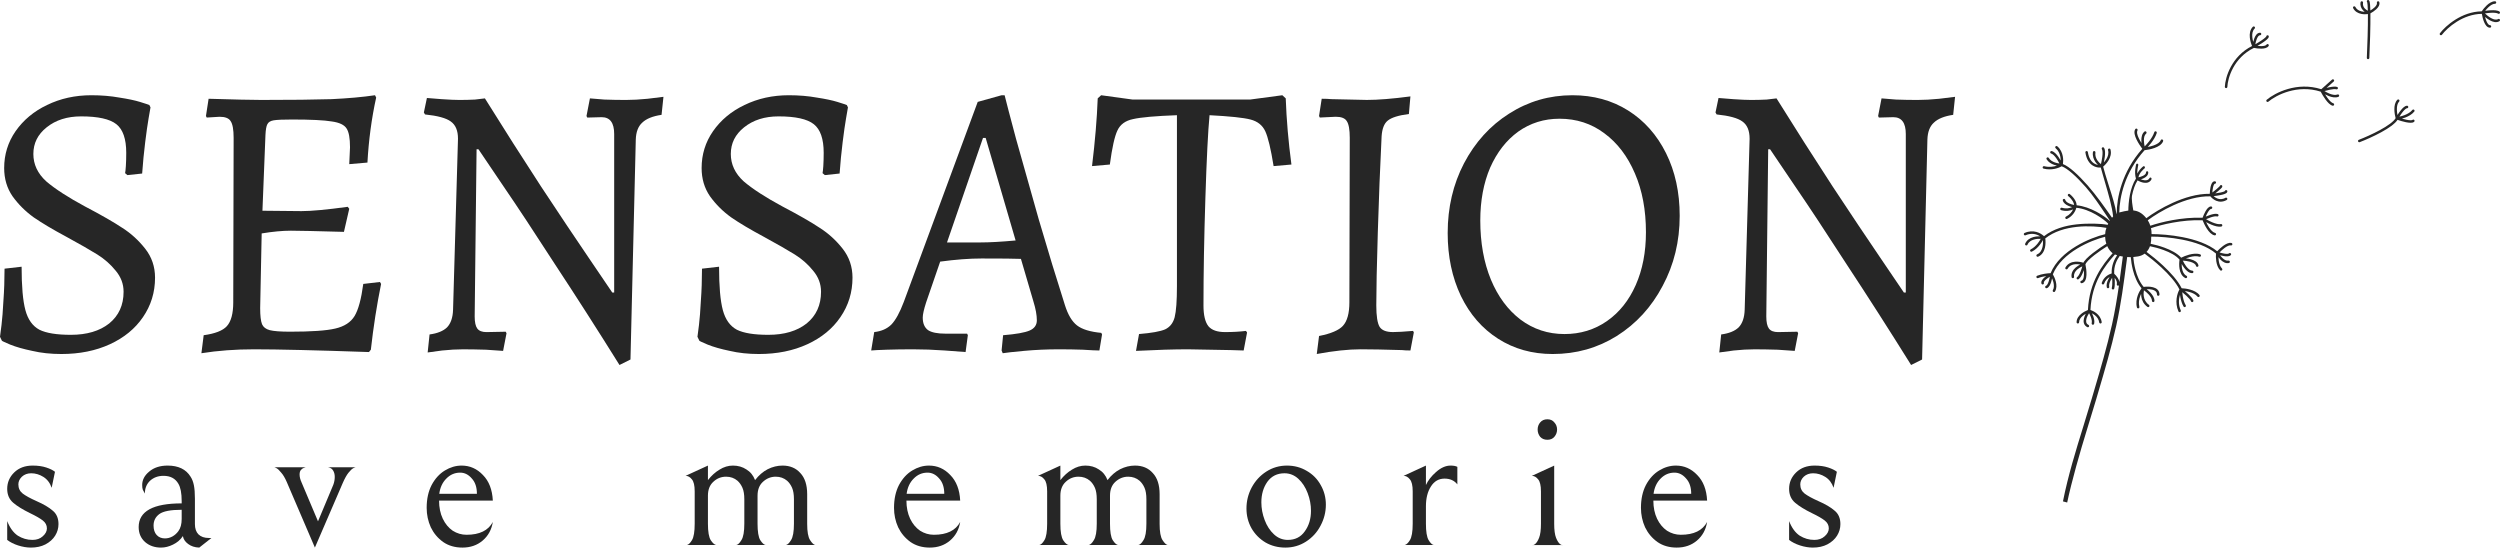 <svg width="210" height="46" viewBox="0 0 210 46" fill="none" xmlns="http://www.w3.org/2000/svg">
<path d="M160.533 30.659C158.686 27.699 156.881 24.882 155.119 22.207C153.379 19.511 151.946 17.34 150.82 15.696C149.695 14.03 148.984 12.978 148.687 12.539H148.528L148.369 26.581C148.369 27.064 148.443 27.403 148.591 27.601C148.74 27.798 148.995 27.896 149.356 27.896L150.98 27.864L151.043 27.995L150.757 29.475C150.523 29.453 150.046 29.42 149.324 29.376C148.602 29.354 147.955 29.343 147.381 29.343C146.851 29.343 146.267 29.376 145.63 29.442C145.014 29.53 144.611 29.585 144.42 29.607L144.579 28.094C145.237 28.006 145.726 27.809 146.044 27.502C146.362 27.173 146.532 26.68 146.553 26.022L146.967 11.652C146.967 10.972 146.766 10.49 146.362 10.205C145.98 9.92 145.259 9.722 144.197 9.613L144.102 9.448L144.356 8.231C144.547 8.253 144.961 8.286 145.598 8.33C146.235 8.374 146.734 8.396 147.095 8.396C147.541 8.396 147.976 8.385 148.4 8.363C148.825 8.319 149.101 8.286 149.228 8.264C150.799 10.786 152.37 13.252 153.941 15.663C155.533 18.075 156.86 20.059 157.922 21.616C158.983 23.172 159.652 24.159 159.928 24.575H160.087V11.257C160.087 10.314 159.737 9.843 159.036 9.843L157.826 9.876L157.762 9.744L158.049 8.264C158.261 8.286 158.665 8.319 159.259 8.363C159.853 8.385 160.458 8.396 161.074 8.396C161.626 8.396 162.231 8.363 162.889 8.297C163.568 8.21 164.014 8.155 164.226 8.133L164.067 9.646C163.324 9.755 162.783 9.974 162.443 10.303C162.104 10.61 161.923 11.082 161.902 11.717L161.456 30.198L160.533 30.659Z" fill="#262626"/>
<path d="M130.426 29.737C128.707 29.737 127.178 29.309 125.841 28.454C124.503 27.599 123.463 26.404 122.72 24.87C121.977 23.313 121.605 21.549 121.605 19.575C121.605 17.427 122.062 15.476 122.975 13.722C123.909 11.946 125.172 10.554 126.764 9.546C128.377 8.515 130.15 8 132.082 8C133.844 8 135.404 8.428 136.763 9.283C138.121 10.137 139.183 11.332 139.947 12.867C140.711 14.402 141.094 16.155 141.094 18.128C141.094 20.277 140.616 22.239 139.661 24.015C138.727 25.791 137.442 27.194 135.808 28.224C134.194 29.233 132.4 29.737 130.426 29.737ZM131.413 28.06C132.751 28.06 133.939 27.698 134.98 26.974C136.02 26.251 136.827 25.243 137.4 23.949C137.973 22.656 138.259 21.176 138.259 19.51C138.259 17.646 137.952 16.002 137.336 14.577C136.72 13.13 135.861 12.001 134.757 11.19C133.674 10.379 132.422 9.973 130.999 9.973C129.704 9.973 128.547 10.335 127.528 11.058C126.531 11.782 125.745 12.79 125.172 14.084C124.62 15.377 124.344 16.857 124.344 18.523C124.344 20.387 124.641 22.042 125.236 23.489C125.83 24.914 126.658 26.032 127.719 26.843C128.802 27.654 130.033 28.06 131.413 28.06Z" fill="#262626"/>
<path d="M110.8 28.223C111.798 28.026 112.467 27.741 112.807 27.368C113.167 26.974 113.348 26.316 113.348 25.395L113.38 11.583C113.38 10.882 113.295 10.411 113.125 10.169C112.976 9.928 112.669 9.808 112.202 9.808L110.864 9.873L110.8 9.742L111.023 8.295C111.363 8.295 111.628 8.306 111.819 8.328L114.813 8.394C115.768 8.394 116.989 8.295 118.475 8.098L118.347 9.577C117.477 9.687 116.882 9.873 116.564 10.136C116.267 10.378 116.097 10.816 116.055 11.452C115.927 14.017 115.821 16.703 115.736 19.509C115.651 22.293 115.609 24.343 115.609 25.658C115.609 26.557 115.704 27.16 115.895 27.467C116.086 27.752 116.458 27.894 117.01 27.894C117.371 27.894 117.933 27.861 118.698 27.796L118.761 27.927L118.475 29.44C118.177 29.44 117.944 29.429 117.774 29.407C116.288 29.363 115.131 29.341 114.303 29.341C113.263 29.341 112.032 29.473 110.609 29.736L110.8 28.223Z" fill="#262626"/>
<path d="M95.679 28.06C96.74 27.972 97.473 27.84 97.876 27.665C98.28 27.468 98.545 27.128 98.672 26.646C98.8 26.141 98.863 25.265 98.863 24.015V9.677C97.059 9.743 95.828 9.853 95.169 10.006C94.533 10.137 94.097 10.455 93.864 10.96C93.63 11.442 93.418 12.396 93.227 13.821L91.731 13.952C91.985 11.869 92.144 9.973 92.208 8.263L92.495 8L95.138 8.362H105.009L107.716 8L108.002 8.263C108.066 10.061 108.225 11.913 108.48 13.821L106.983 13.952C106.75 12.505 106.516 11.53 106.283 11.025C106.049 10.521 105.635 10.192 105.041 10.039C104.447 9.885 103.3 9.765 101.602 9.677C101.474 10.992 101.358 13.316 101.252 16.649C101.145 19.981 101.092 22.985 101.092 25.659C101.092 26.47 101.23 27.051 101.506 27.402C101.782 27.731 102.249 27.895 102.907 27.895C103.544 27.895 104.128 27.862 104.659 27.797L104.754 27.928L104.468 29.441L103.417 29.408L99.787 29.342C98.619 29.342 97.165 29.386 95.424 29.474L95.679 28.06Z" fill="#262626"/>
<path d="M84.134 29.441L84.261 28.158C85.344 28.071 86.087 27.939 86.49 27.764C86.894 27.588 87.095 27.303 87.095 26.909C87.095 26.47 87 25.944 86.809 25.33L85.758 21.746C85.248 21.724 84.144 21.713 82.446 21.713C81.427 21.713 80.27 21.801 78.975 21.976L77.797 25.396C77.606 25.988 77.51 26.416 77.51 26.678C77.51 27.161 77.659 27.512 77.956 27.731C78.253 27.928 78.742 28.027 79.421 28.027H81.236L81.3 28.158L81.109 29.572C80.854 29.55 80.27 29.507 79.357 29.441C78.444 29.375 77.553 29.342 76.682 29.342C75.897 29.342 75.165 29.353 74.485 29.375C73.827 29.397 73.392 29.419 73.18 29.441L73.434 27.895C74.029 27.829 74.507 27.621 74.867 27.27C75.228 26.898 75.579 26.262 75.918 25.363L82.128 8.559L84.134 8H84.388C84.516 8.526 84.834 9.743 85.344 11.65C85.874 13.557 86.511 15.816 87.254 18.424C88.019 21.033 88.751 23.434 89.452 25.626C89.706 26.437 90.046 27.007 90.471 27.336C90.895 27.665 91.575 27.873 92.508 27.961L92.572 28.093L92.349 29.441C92.095 29.441 91.627 29.419 90.948 29.375C90.29 29.353 89.632 29.342 88.974 29.342C87.955 29.342 86.968 29.386 86.013 29.474C85.078 29.561 84.484 29.627 84.229 29.671L84.134 29.441ZM82.35 20.365C83.115 20.365 84.102 20.31 85.312 20.2L82.796 11.584H82.573L79.548 20.365H82.35Z" fill="#262626"/>
<path d="M63.745 29.737C62.853 29.737 62.036 29.649 61.293 29.474C60.55 29.32 59.934 29.145 59.446 28.948C58.979 28.75 58.745 28.641 58.745 28.619L58.586 28.29C58.607 28.158 58.65 27.829 58.713 27.303C58.777 26.777 58.83 26.098 58.873 25.265C58.936 24.41 58.968 23.511 58.968 22.568L60.401 22.404C60.401 24.048 60.507 25.265 60.719 26.054C60.932 26.843 61.325 27.391 61.898 27.698C62.471 27.983 63.352 28.125 64.541 28.125C65.878 28.125 66.95 27.808 67.757 27.172C68.564 26.514 68.967 25.626 68.967 24.508C68.967 23.85 68.744 23.259 68.298 22.732C67.874 22.206 67.364 21.757 66.77 21.384C66.175 21.011 65.294 20.507 64.127 19.871C63.023 19.279 62.12 18.742 61.42 18.26C60.719 17.756 60.125 17.164 59.637 16.484C59.17 15.805 58.936 15.015 58.936 14.117C58.936 12.977 59.255 11.946 59.892 11.025C60.55 10.083 61.431 9.348 62.535 8.822C63.66 8.274 64.901 8 66.26 8C67.109 8 67.895 8.066 68.617 8.197C69.338 8.307 69.912 8.428 70.336 8.559C70.761 8.691 71.026 8.778 71.132 8.822L71.228 9.019C71.207 9.151 71.153 9.458 71.069 9.94C70.984 10.422 70.888 11.091 70.782 11.946C70.676 12.801 70.591 13.678 70.527 14.577L69.285 14.709L69.094 14.544C69.115 14.456 69.137 14.259 69.158 13.952C69.179 13.623 69.19 13.251 69.19 12.834C69.19 11.672 68.914 10.872 68.362 10.434C67.81 9.995 66.823 9.776 65.4 9.776C64.233 9.776 63.267 10.083 62.503 10.697C61.76 11.289 61.388 12.034 61.388 12.933C61.388 13.81 61.749 14.577 62.471 15.235C63.214 15.87 64.296 16.572 65.719 17.339C67.099 18.063 68.15 18.666 68.871 19.148C69.593 19.608 70.23 20.189 70.782 20.891C71.334 21.592 71.61 22.404 71.61 23.324C71.61 24.552 71.27 25.659 70.591 26.646C69.933 27.61 69.009 28.367 67.82 28.915C66.632 29.463 65.273 29.737 63.745 29.737Z" fill="#262626"/>
<path d="M52.037 30.659C50.19 27.699 48.385 24.882 46.623 22.207C44.883 19.511 43.45 17.34 42.324 15.696C41.199 14.03 40.488 12.978 40.191 12.539H40.032L39.873 26.581C39.873 27.064 39.947 27.403 40.095 27.601C40.244 27.798 40.499 27.896 40.86 27.896L42.484 27.864L42.547 27.995L42.261 29.475C42.027 29.453 41.55 29.42 40.828 29.376C40.106 29.354 39.459 29.343 38.885 29.343C38.355 29.343 37.771 29.376 37.134 29.442C36.518 29.53 36.115 29.585 35.924 29.607L36.083 28.094C36.741 28.006 37.23 27.809 37.548 27.502C37.866 27.173 38.036 26.68 38.057 26.022L38.471 11.652C38.471 10.972 38.27 10.49 37.866 10.205C37.484 9.92 36.762 9.722 35.701 9.613L35.605 9.448L35.86 8.231C36.051 8.253 36.465 8.286 37.102 8.33C37.739 8.374 38.238 8.396 38.599 8.396C39.044 8.396 39.48 8.385 39.904 8.363C40.329 8.319 40.605 8.286 40.732 8.264C42.303 10.786 43.874 13.252 45.445 15.663C47.037 18.075 48.364 20.059 49.425 21.616C50.487 23.172 51.156 24.159 51.432 24.575H51.591V11.257C51.591 10.314 51.24 9.843 50.54 9.843L49.33 9.876L49.266 9.744L49.553 8.264C49.765 8.286 50.168 8.319 50.763 8.363C51.357 8.385 51.962 8.396 52.578 8.396C53.13 8.396 53.735 8.363 54.393 8.297C55.072 8.21 55.518 8.155 55.73 8.133L55.571 9.646C54.828 9.755 54.287 9.974 53.947 10.303C53.608 10.61 53.427 11.082 53.406 11.717L52.96 30.198L52.037 30.659Z" fill="#262626"/>
<path d="M32.012 23.85C31.651 25.626 31.364 27.468 31.152 29.375L30.993 29.572C26.535 29.419 23.319 29.342 21.344 29.342C19.773 29.342 18.298 29.452 16.918 29.671L17.109 28.158C18.064 28.027 18.712 27.775 19.052 27.402C19.412 27.007 19.593 26.339 19.593 25.396L19.625 11.584C19.625 10.883 19.54 10.412 19.37 10.17C19.221 9.929 18.913 9.809 18.446 9.809L17.364 9.874L17.3 9.743L17.523 8.296C19.688 8.362 21.164 8.395 21.949 8.395C24.475 8.395 26.439 8.373 27.84 8.329C29.241 8.263 30.462 8.153 31.502 8L31.598 8.197C31.216 9.929 30.971 11.749 30.865 13.656L29.337 13.788L29.401 12.374C29.401 11.606 29.305 11.08 29.114 10.795C28.923 10.488 28.509 10.291 27.872 10.203C27.235 10.094 26.121 10.039 24.529 10.039C23.785 10.039 23.276 10.061 23 10.105C22.724 10.149 22.544 10.258 22.459 10.434C22.374 10.587 22.321 10.883 22.299 11.321L22.045 17.701L25.325 17.734C26.152 17.734 27.448 17.613 29.209 17.372L29.337 17.537L28.891 19.477C26.535 19.411 25.049 19.378 24.433 19.378C23.732 19.378 22.915 19.455 21.981 19.608L21.854 25.889C21.854 26.525 21.907 26.974 22.013 27.238C22.119 27.479 22.331 27.643 22.65 27.731C22.989 27.819 23.563 27.862 24.369 27.862C26.152 27.862 27.416 27.775 28.159 27.599C28.923 27.424 29.464 27.073 29.783 26.547C30.101 26.021 30.345 25.122 30.515 23.85L31.916 23.686L32.012 23.85Z" fill="#262626"/>
<path d="M5.159 29.737C4.267 29.737 3.45 29.649 2.707 29.474C1.964 29.32 1.348 29.145 0.86 28.948C0.393 28.75 0.159 28.641 0.159 28.619L0 28.29C0.021 28.158 0.064 27.829 0.127 27.303C0.191 26.777 0.244 26.098 0.287 25.265C0.35 24.41 0.382 23.511 0.382 22.568L1.815 22.404C1.815 24.048 1.921 25.265 2.134 26.054C2.346 26.843 2.739 27.391 3.312 27.698C3.885 27.983 4.766 28.125 5.955 28.125C7.292 28.125 8.364 27.808 9.171 27.172C9.978 26.514 10.381 25.626 10.381 24.508C10.381 23.85 10.158 23.259 9.712 22.732C9.288 22.206 8.778 21.757 8.184 21.384C7.589 21.011 6.708 20.507 5.541 19.871C4.437 19.279 3.535 18.742 2.834 18.26C2.134 17.756 1.539 17.164 1.051 16.484C0.584 15.805 0.35 15.015 0.35 14.117C0.35 12.977 0.669 11.946 1.306 11.025C1.964 10.083 2.845 9.348 3.949 8.822C5.074 8.274 6.316 8 7.674 8C8.523 8 9.309 8.066 10.031 8.197C10.752 8.307 11.326 8.428 11.75 8.559C12.175 8.691 12.44 8.778 12.546 8.822L12.642 9.019C12.62 9.151 12.568 9.458 12.482 9.94C12.398 10.422 12.302 11.091 12.196 11.946C12.09 12.801 12.005 13.678 11.941 14.577L10.699 14.709L10.508 14.544C10.53 14.456 10.551 14.259 10.572 13.952C10.593 13.623 10.604 13.251 10.604 12.834C10.604 11.672 10.328 10.872 9.776 10.434C9.224 9.995 8.237 9.776 6.814 9.776C5.647 9.776 4.681 10.083 3.917 10.697C3.174 11.289 2.802 12.034 2.802 12.933C2.802 13.81 3.163 14.577 3.885 15.235C4.628 15.87 5.711 16.572 7.133 17.339C8.513 18.063 9.564 18.666 10.285 19.148C11.007 19.608 11.644 20.189 12.196 20.891C12.748 21.592 13.024 22.404 13.024 23.324C13.024 24.552 12.684 25.659 12.005 26.646C11.347 27.61 10.423 28.367 9.235 28.915C8.046 29.463 6.687 29.737 5.159 29.737Z" fill="#262626"/>
<path d="M152.283 45.997C151.935 45.997 151.576 45.937 151.206 45.818C150.835 45.698 150.528 45.543 150.285 45.352V43.773C150.505 44.335 150.8 44.742 151.171 44.993C151.553 45.232 151.964 45.352 152.404 45.352C152.763 45.352 153.053 45.25 153.273 45.047C153.504 44.843 153.62 44.622 153.62 44.383C153.62 44.12 153.504 43.899 153.273 43.719C153.041 43.54 152.688 43.337 152.213 43.109C151.599 42.81 151.125 42.517 150.789 42.23C150.453 41.943 150.285 41.555 150.285 41.065C150.285 40.526 150.482 40.066 150.876 39.683C151.269 39.301 151.785 39.109 152.422 39.109C152.862 39.109 153.244 39.163 153.568 39.271C153.892 39.378 154.135 39.498 154.297 39.63L154.02 40.975C153.881 40.568 153.649 40.263 153.325 40.06C153.001 39.857 152.659 39.755 152.3 39.755C151.987 39.755 151.727 39.851 151.518 40.042C151.322 40.233 151.223 40.449 151.223 40.688C151.223 41.011 151.345 41.268 151.588 41.459C151.843 41.651 152.225 41.86 152.734 42.087C153.336 42.35 153.794 42.619 154.106 42.894C154.431 43.157 154.593 43.534 154.593 44.024C154.593 44.371 154.5 44.694 154.315 44.993C154.13 45.292 153.857 45.537 153.498 45.728C153.151 45.907 152.746 45.997 152.283 45.997Z" fill="#262626"/>
<path d="M140.845 45.997C140.219 45.997 139.681 45.842 139.229 45.531C138.778 45.208 138.43 44.795 138.187 44.293C137.956 43.779 137.84 43.235 137.84 42.661C137.84 41.919 137.979 41.28 138.257 40.742C138.546 40.203 138.917 39.797 139.368 39.522C139.82 39.247 140.289 39.109 140.775 39.109C141.47 39.109 142.066 39.373 142.564 39.899C143.074 40.413 143.352 41.13 143.398 42.051H138.882C138.882 42.625 138.986 43.133 139.195 43.576C139.403 44.006 139.681 44.341 140.028 44.58C140.387 44.807 140.775 44.921 141.192 44.921C142.281 44.921 143.016 44.562 143.398 43.845C143.294 44.49 143.01 45.011 142.547 45.405C142.084 45.8 141.516 45.997 140.845 45.997ZM140.654 39.701C140.202 39.701 139.814 39.869 139.49 40.203C139.166 40.526 138.969 40.951 138.899 41.477H142.061C142.061 40.927 141.916 40.496 141.626 40.186C141.348 39.863 141.024 39.701 140.654 39.701Z" fill="#262626"/>
<path d="M129.44 41.282C129.44 40.779 129.359 40.438 129.197 40.259C129.046 40.068 128.873 39.972 128.676 39.972L130.552 39.111V43.99C130.552 44.516 130.604 44.911 130.708 45.174C130.812 45.437 130.928 45.616 131.055 45.712C131.183 45.796 131.246 45.82 131.246 45.784H128.745C128.745 45.82 128.809 45.796 128.936 45.712C129.064 45.616 129.179 45.437 129.284 45.174C129.388 44.911 129.44 44.516 129.44 43.99V41.282ZM129.978 36.941C129.724 36.941 129.521 36.857 129.371 36.69C129.232 36.51 129.162 36.307 129.162 36.08C129.162 35.852 129.232 35.655 129.371 35.488C129.521 35.308 129.724 35.219 129.978 35.219C130.233 35.219 130.43 35.308 130.569 35.488C130.72 35.655 130.795 35.852 130.795 36.08C130.795 36.307 130.72 36.51 130.569 36.69C130.43 36.857 130.233 36.941 129.978 36.941Z" fill="#262626"/>
<path d="M119.778 40.742C119.952 40.359 120.236 39.994 120.629 39.648C121.035 39.289 121.44 39.109 121.845 39.109C122.1 39.109 122.291 39.145 122.418 39.217V40.688C122.164 40.365 121.805 40.203 121.341 40.203C120.855 40.203 120.473 40.425 120.195 40.867C119.917 41.298 119.778 41.854 119.778 42.535V43.988C119.778 44.658 119.853 45.118 120.004 45.369C120.155 45.621 120.299 45.758 120.438 45.782H117.989C118.128 45.758 118.273 45.627 118.423 45.387C118.586 45.136 118.667 44.67 118.667 43.988V41.28C118.667 40.778 118.586 40.437 118.423 40.257C118.273 40.066 118.099 39.97 117.902 39.97L119.778 39.109V40.742Z" fill="#262626"/>
<path d="M104.703 42.715C104.703 42.093 104.848 41.507 105.137 40.957C105.438 40.395 105.849 39.946 106.371 39.612C106.892 39.277 107.471 39.109 108.107 39.109C108.721 39.109 109.277 39.259 109.775 39.558C110.273 39.845 110.661 40.239 110.939 40.742C111.228 41.244 111.373 41.794 111.373 42.392C111.373 43.014 111.222 43.606 110.921 44.168C110.632 44.718 110.226 45.16 109.705 45.495C109.184 45.83 108.605 45.997 107.968 45.997C107.355 45.997 106.799 45.854 106.301 45.567C105.803 45.268 105.409 44.867 105.12 44.365C104.842 43.863 104.703 43.313 104.703 42.715ZM110.122 42.912C110.122 42.41 110.03 41.913 109.844 41.423C109.659 40.933 109.399 40.532 109.063 40.221C108.727 39.911 108.339 39.755 107.899 39.755C107.285 39.755 106.805 39.994 106.457 40.473C106.122 40.951 105.954 41.525 105.954 42.195C105.954 42.697 106.046 43.193 106.232 43.683C106.417 44.174 106.677 44.574 107.013 44.885C107.349 45.196 107.737 45.352 108.177 45.352C108.791 45.352 109.265 45.112 109.601 44.634C109.949 44.156 110.122 43.582 110.122 42.912Z" fill="#262626"/>
<path d="M89.071 40.329C89.361 39.958 89.685 39.665 90.044 39.45C90.403 39.223 90.779 39.109 91.173 39.109C91.601 39.109 91.978 39.217 92.302 39.432C92.638 39.636 92.881 39.934 93.031 40.329C93.344 39.922 93.697 39.618 94.091 39.414C94.496 39.211 94.913 39.109 95.341 39.109C95.967 39.109 96.465 39.319 96.835 39.737C97.217 40.144 97.408 40.736 97.408 41.513V44.006C97.408 44.664 97.489 45.118 97.651 45.369C97.814 45.621 97.958 45.758 98.086 45.782H95.619C95.758 45.758 95.903 45.621 96.053 45.369C96.216 45.118 96.297 44.658 96.297 43.988V41.943C96.297 41.537 96.245 41.214 96.14 40.975C96.036 40.736 95.897 40.538 95.724 40.383C95.457 40.156 95.139 40.042 94.768 40.042C94.363 40.042 94.004 40.186 93.691 40.473C93.39 40.748 93.24 41.136 93.24 41.639V43.988C93.24 44.658 93.315 45.118 93.466 45.369C93.628 45.621 93.778 45.758 93.917 45.782H91.451C91.59 45.758 91.734 45.621 91.885 45.369C92.047 45.118 92.128 44.658 92.128 43.988V41.943C92.128 41.537 92.076 41.214 91.972 40.975C91.868 40.736 91.729 40.538 91.555 40.383C91.289 40.156 90.97 40.042 90.6 40.042C90.183 40.042 89.824 40.186 89.523 40.473C89.222 40.748 89.071 41.136 89.071 41.639V43.988C89.071 44.67 89.152 45.136 89.314 45.387C89.476 45.627 89.627 45.758 89.766 45.782H87.299C87.439 45.758 87.583 45.621 87.734 45.369C87.884 45.118 87.96 44.658 87.96 43.988V41.28C87.96 40.778 87.879 40.437 87.716 40.257C87.566 40.066 87.392 39.97 87.195 39.97L89.071 39.109V40.329Z" fill="#262626"/>
<path d="M78.103 45.997C77.477 45.997 76.939 45.842 76.487 45.531C76.036 45.208 75.688 44.795 75.445 44.293C75.213 43.779 75.098 43.235 75.098 42.661C75.098 41.919 75.237 41.28 75.514 40.742C75.804 40.203 76.174 39.797 76.626 39.522C77.078 39.247 77.547 39.109 78.033 39.109C78.728 39.109 79.324 39.373 79.822 39.899C80.332 40.413 80.609 41.13 80.656 42.051H76.14C76.14 42.625 76.244 43.133 76.452 43.576C76.661 44.006 76.939 44.341 77.286 44.58C77.645 44.807 78.033 44.921 78.45 44.921C79.538 44.921 80.274 44.562 80.656 43.845C80.552 44.49 80.268 45.011 79.805 45.405C79.341 45.8 78.774 45.997 78.103 45.997ZM77.911 39.701C77.46 39.701 77.072 39.869 76.748 40.203C76.424 40.526 76.227 40.951 76.157 41.477H79.318C79.318 40.927 79.174 40.496 78.884 40.186C78.606 39.863 78.282 39.701 77.911 39.701Z" fill="#262626"/>
<path d="M59.466 40.329C59.755 39.958 60.079 39.665 60.438 39.45C60.797 39.223 61.174 39.109 61.567 39.109C61.996 39.109 62.372 39.217 62.696 39.432C63.032 39.636 63.275 39.934 63.426 40.329C63.739 39.922 64.092 39.618 64.485 39.414C64.891 39.211 65.308 39.109 65.736 39.109C66.361 39.109 66.859 39.319 67.23 39.737C67.612 40.144 67.803 40.736 67.803 41.513V44.006C67.803 44.664 67.884 45.118 68.046 45.369C68.208 45.621 68.353 45.758 68.48 45.782H66.014C66.153 45.758 66.297 45.621 66.448 45.369C66.61 45.118 66.691 44.658 66.691 43.988V41.943C66.691 41.537 66.639 41.214 66.535 40.975C66.431 40.736 66.292 40.538 66.118 40.383C65.852 40.156 65.533 40.042 65.163 40.042C64.757 40.042 64.398 40.186 64.086 40.473C63.785 40.748 63.634 41.136 63.634 41.639V43.988C63.634 44.658 63.709 45.118 63.86 45.369C64.022 45.621 64.173 45.758 64.312 45.782H61.845C61.984 45.758 62.129 45.621 62.279 45.369C62.442 45.118 62.523 44.658 62.523 43.988V41.943C62.523 41.537 62.471 41.214 62.366 40.975C62.262 40.736 62.123 40.538 61.95 40.383C61.683 40.156 61.365 40.042 60.994 40.042C60.577 40.042 60.218 40.186 59.917 40.473C59.616 40.748 59.466 41.136 59.466 41.639V43.988C59.466 44.67 59.547 45.136 59.709 45.387C59.871 45.627 60.022 45.758 60.16 45.782H57.694C57.833 45.758 57.978 45.621 58.128 45.369C58.279 45.118 58.354 44.658 58.354 43.988V41.28C58.354 40.778 58.273 40.437 58.111 40.257C57.96 40.066 57.787 39.97 57.59 39.97L59.466 39.109V40.329Z" fill="#262626"/>
<path d="M38.845 45.997C38.219 45.997 37.681 45.842 37.229 45.531C36.778 45.208 36.43 44.795 36.187 44.293C35.956 43.779 35.84 43.235 35.84 42.661C35.84 41.919 35.979 41.28 36.257 40.742C36.546 40.203 36.917 39.797 37.368 39.522C37.82 39.247 38.289 39.109 38.775 39.109C39.47 39.109 40.066 39.373 40.564 39.899C41.074 40.413 41.352 41.13 41.398 42.051H36.882C36.882 42.625 36.986 43.133 37.195 43.576C37.403 44.006 37.681 44.341 38.028 44.58C38.387 44.807 38.775 44.921 39.192 44.921C40.281 44.921 41.016 44.562 41.398 43.845C41.294 44.49 41.01 45.011 40.547 45.405C40.084 45.8 39.516 45.997 38.845 45.997ZM38.654 39.701C38.202 39.701 37.814 39.869 37.49 40.203C37.166 40.526 36.969 40.951 36.899 41.477H40.06C40.06 40.927 39.916 40.496 39.626 40.186C39.348 39.863 39.024 39.701 38.654 39.701Z" fill="#262626"/>
<path d="M26.451 45.997L24.089 40.491C23.939 40.144 23.782 39.881 23.62 39.701C23.47 39.51 23.336 39.385 23.221 39.325C23.105 39.265 23.047 39.241 23.047 39.253H25.67C25.646 39.253 25.594 39.271 25.513 39.307C25.432 39.331 25.351 39.391 25.27 39.486C25.201 39.57 25.166 39.695 25.166 39.863C25.166 40.066 25.224 40.293 25.34 40.544L26.712 43.791L27.997 40.724C28.078 40.509 28.119 40.287 28.119 40.06C28.119 39.845 28.072 39.666 27.98 39.522C27.899 39.379 27.76 39.289 27.563 39.253H29.873C29.873 39.241 29.809 39.265 29.682 39.325C29.566 39.385 29.427 39.516 29.265 39.719C29.114 39.911 28.958 40.192 28.796 40.562L26.451 45.997Z" fill="#262626"/>
<path d="M16.738 45.997C16.367 45.985 16.054 45.884 15.8 45.692C15.545 45.501 15.4 45.28 15.365 45.029C15.157 45.34 14.879 45.579 14.532 45.746C14.196 45.913 13.86 45.997 13.524 45.997C12.992 45.997 12.546 45.842 12.187 45.531C11.828 45.208 11.648 44.789 11.648 44.275C11.648 42.948 12.853 42.284 15.261 42.284V42.087C15.261 41.429 15.169 40.945 14.983 40.634C14.729 40.192 14.312 39.97 13.733 39.97C13.281 39.97 12.905 40.108 12.604 40.383C12.314 40.658 12.169 41.017 12.169 41.459C12.1 41.34 12.042 41.232 11.996 41.136C11.961 41.041 11.944 40.909 11.944 40.742C11.944 40.311 12.141 39.934 12.534 39.612C12.928 39.277 13.443 39.109 14.08 39.109C14.983 39.109 15.626 39.42 16.008 40.042C16.135 40.233 16.228 40.473 16.286 40.76C16.344 41.047 16.373 41.423 16.373 41.89V44.024C16.373 44.395 16.471 44.682 16.668 44.885C16.877 45.088 17.166 45.19 17.537 45.19H17.762L16.738 45.997ZM15.261 42.822C14.335 42.822 13.71 42.942 13.385 43.181C13.061 43.42 12.899 43.743 12.899 44.15C12.899 44.484 12.986 44.748 13.159 44.939C13.333 45.13 13.565 45.226 13.854 45.226C14.074 45.226 14.283 45.172 14.48 45.065C14.676 44.957 14.844 44.807 14.983 44.616C15.169 44.365 15.261 44.024 15.261 43.594V42.822Z" fill="#262626"/>
<path d="M2.603 45.997C2.256 45.997 1.897 45.937 1.526 45.818C1.155 45.698 0.849 45.543 0.605 45.352V43.773C0.825 44.335 1.121 44.742 1.491 44.993C1.873 45.232 2.284 45.352 2.724 45.352C3.083 45.352 3.373 45.25 3.593 45.047C3.825 44.843 3.94 44.622 3.94 44.383C3.94 44.12 3.825 43.899 3.593 43.719C3.361 43.54 3.008 43.337 2.533 43.109C1.92 42.81 1.445 42.517 1.109 42.23C0.773 41.943 0.605 41.555 0.605 41.065C0.605 40.526 0.802 40.066 1.196 39.683C1.59 39.301 2.105 39.109 2.742 39.109C3.182 39.109 3.564 39.163 3.888 39.271C4.212 39.378 4.456 39.498 4.618 39.63L4.34 40.975C4.201 40.568 3.969 40.263 3.645 40.06C3.321 39.857 2.979 39.755 2.62 39.755C2.308 39.755 2.047 39.851 1.839 40.042C1.642 40.233 1.543 40.449 1.543 40.688C1.543 41.011 1.665 41.268 1.908 41.459C2.163 41.651 2.545 41.86 3.054 42.087C3.657 42.35 4.114 42.619 4.427 42.894C4.751 43.157 4.913 43.534 4.913 44.024C4.913 44.371 4.82 44.694 4.635 44.993C4.45 45.292 4.178 45.537 3.819 45.728C3.471 45.907 3.066 45.997 2.603 45.997Z" fill="#262626"/>
<path fill-rule="evenodd" clip-rule="evenodd" d="M198.993 0.031C198.952 -0.01 198.885 -0.01 198.844 0.031C198.805 0.07 198.802 0.132 198.837 0.173L198.839 0.178C198.842 0.187 198.847 0.203 198.851 0.225C198.86 0.27 198.869 0.334 198.876 0.415C198.887 0.542 198.895 0.708 198.9 0.901C198.817 0.86 198.728 0.801 198.653 0.725C198.537 0.604 198.459 0.443 198.495 0.229C198.504 0.171 198.465 0.117 198.408 0.107C198.35 0.098 198.296 0.136 198.286 0.194C198.238 0.487 198.348 0.714 198.502 0.872C198.543 0.915 198.589 0.953 198.635 0.987C198.553 0.985 198.467 0.977 198.383 0.959C198.159 0.912 197.959 0.802 197.852 0.587C197.826 0.535 197.762 0.514 197.71 0.54C197.658 0.566 197.637 0.629 197.663 0.682C197.809 0.974 198.078 1.111 198.339 1.166C198.541 1.209 198.745 1.205 198.905 1.183C198.915 2.256 198.858 3.881 198.813 4.859C198.81 4.917 198.855 4.967 198.913 4.969C198.972 4.972 199.021 4.927 199.024 4.869C199.07 3.872 199.128 2.2 199.115 1.122C199.259 1.045 199.445 0.926 199.596 0.786C199.683 0.706 199.762 0.614 199.814 0.516C199.866 0.417 199.894 0.303 199.865 0.186C199.851 0.129 199.793 0.095 199.737 0.109C199.68 0.123 199.646 0.18 199.66 0.237C199.673 0.289 199.664 0.348 199.627 0.417C199.591 0.487 199.53 0.56 199.453 0.631C199.349 0.728 199.223 0.814 199.111 0.881C199.106 0.692 199.098 0.526 199.086 0.396C199.079 0.312 199.07 0.239 199.058 0.183C199.052 0.154 199.045 0.128 199.037 0.104C199.029 0.084 199.016 0.054 198.993 0.031ZM206.375 1.821C206.955 1.461 207.675 1.174 208.476 1.163L208.477 1.165C208.506 1.353 208.567 1.62 208.662 1.847C208.712 1.967 208.774 2.083 208.851 2.17C208.928 2.257 209.029 2.326 209.156 2.326C209.214 2.326 209.261 2.279 209.261 2.22C209.261 2.162 209.214 2.115 209.156 2.115C209.113 2.115 209.064 2.092 209.009 2.03C208.954 1.967 208.902 1.876 208.856 1.766C208.811 1.657 208.774 1.537 208.745 1.421C208.867 1.525 209.006 1.628 209.15 1.707C209.398 1.844 209.698 1.933 209.949 1.782C209.999 1.752 210.015 1.687 209.985 1.637C209.955 1.587 209.89 1.571 209.84 1.601C209.693 1.689 209.488 1.652 209.252 1.522C209.063 1.418 208.878 1.265 208.736 1.127C208.889 1.103 209.073 1.081 209.25 1.073C209.381 1.067 209.505 1.069 209.61 1.081C209.718 1.094 209.794 1.117 209.836 1.145C209.884 1.178 209.95 1.165 209.982 1.116C210.015 1.067 210.001 1.002 209.953 0.969C209.869 0.913 209.753 0.885 209.635 0.871C209.514 0.857 209.377 0.856 209.241 0.862C209.074 0.87 208.903 0.888 208.755 0.91C208.832 0.81 208.926 0.702 209.03 0.606C209.215 0.433 209.409 0.317 209.578 0.317C209.636 0.317 209.683 0.27 209.683 0.211C209.683 0.153 209.636 0.106 209.578 0.106C209.324 0.106 209.079 0.272 208.886 0.451C208.71 0.615 208.56 0.808 208.465 0.952C207.619 0.965 206.864 1.268 206.264 1.642C205.65 2.023 205.192 2.481 204.956 2.791C204.92 2.837 204.929 2.903 204.975 2.939C205.022 2.974 205.088 2.965 205.123 2.919C205.344 2.63 205.783 2.189 206.375 1.821ZM189.389 2.401C189.43 2.36 189.43 2.293 189.389 2.251C189.347 2.21 189.281 2.21 189.239 2.251C188.995 2.496 188.953 2.844 188.985 3.156C189.012 3.421 189.094 3.678 189.175 3.863C187.431 4.747 186.922 6.505 186.887 7.291C186.884 7.349 186.929 7.399 186.987 7.401C187.046 7.404 187.095 7.359 187.098 7.3C187.131 6.554 187.626 4.853 189.327 4.023C189.491 4.057 189.728 4.09 189.951 4.087C190.071 4.085 190.192 4.072 190.297 4.041C190.4 4.011 190.501 3.958 190.563 3.865C190.595 3.816 190.582 3.751 190.533 3.718C190.485 3.686 190.419 3.699 190.387 3.748C190.364 3.782 190.318 3.815 190.237 3.839C190.158 3.862 190.058 3.873 189.948 3.875C189.841 3.877 189.73 3.869 189.626 3.857C189.779 3.767 189.948 3.663 190.099 3.561C190.221 3.478 190.335 3.394 190.418 3.319C190.46 3.281 190.498 3.243 190.525 3.206C190.55 3.173 190.58 3.123 190.58 3.066C190.58 3.008 190.533 2.961 190.475 2.961C190.419 2.961 190.374 3.004 190.37 3.058C190.368 3.061 190.365 3.068 190.356 3.079C190.34 3.101 190.314 3.128 190.277 3.161C190.204 3.227 190.1 3.305 189.98 3.386C189.811 3.501 189.616 3.619 189.448 3.716C189.473 3.578 189.511 3.424 189.563 3.29C189.603 3.185 189.65 3.099 189.701 3.04C189.752 2.982 189.798 2.961 189.842 2.961C189.9 2.961 189.947 2.913 189.947 2.855C189.947 2.796 189.9 2.749 189.842 2.749C189.717 2.749 189.617 2.815 189.542 2.901C189.468 2.986 189.411 3.097 189.366 3.213C189.328 3.311 189.298 3.416 189.273 3.519C189.238 3.399 189.208 3.268 189.195 3.135C189.165 2.848 189.21 2.579 189.389 2.401ZM196.033 6.846C196.077 6.807 196.081 6.74 196.042 6.697C196.003 6.653 195.937 6.649 195.893 6.688L194.988 7.494C192.938 6.838 191.086 7.805 190.407 8.378C190.362 8.415 190.357 8.482 190.394 8.527C190.432 8.572 190.498 8.577 190.543 8.54C191.19 7.994 192.976 7.065 194.939 7.7C195.031 7.879 195.177 8.132 195.342 8.357C195.431 8.478 195.527 8.594 195.625 8.685C195.72 8.775 195.827 8.851 195.937 8.879C195.994 8.893 196.051 8.858 196.065 8.802C196.08 8.745 196.045 8.688 195.989 8.673C195.93 8.659 195.856 8.612 195.769 8.531C195.684 8.451 195.597 8.347 195.512 8.232C195.439 8.133 195.37 8.027 195.308 7.925C195.401 7.975 195.503 8.024 195.608 8.065C195.868 8.168 196.174 8.234 196.424 8.134C196.479 8.112 196.505 8.051 196.483 7.997C196.462 7.942 196.4 7.916 196.346 7.938C196.174 8.006 195.935 7.967 195.685 7.869C195.528 7.807 195.377 7.726 195.254 7.649C195.386 7.61 195.54 7.57 195.691 7.539C195.812 7.515 195.927 7.497 196.027 7.489C196.13 7.482 196.203 7.487 196.246 7.502C196.302 7.52 196.361 7.49 196.38 7.435C196.398 7.379 196.368 7.32 196.313 7.301C196.229 7.273 196.121 7.271 196.012 7.278C195.9 7.286 195.774 7.307 195.649 7.332C195.576 7.347 195.503 7.364 195.432 7.382L196.033 6.846ZM201.526 8.534C201.567 8.492 201.567 8.425 201.526 8.384C201.485 8.343 201.418 8.343 201.377 8.384C201.176 8.585 201.124 8.905 201.127 9.195C201.129 9.468 201.181 9.742 201.232 9.927C201.152 10.065 200.993 10.222 200.773 10.388C200.538 10.566 200.243 10.747 199.928 10.919C199.298 11.264 198.596 11.569 198.142 11.743C198.087 11.764 198.06 11.826 198.081 11.88C198.102 11.935 198.163 11.962 198.217 11.941C198.678 11.764 199.389 11.455 200.029 11.105C200.349 10.93 200.654 10.744 200.901 10.557C201.11 10.398 201.287 10.233 201.393 10.068C201.587 10.135 201.849 10.214 202.092 10.265C202.232 10.293 202.369 10.313 202.486 10.314C202.544 10.315 202.6 10.311 202.651 10.299C202.7 10.287 202.752 10.265 202.792 10.225C202.834 10.184 202.834 10.117 202.792 10.076C202.751 10.034 202.684 10.034 202.643 10.076C202.641 10.078 202.631 10.086 202.602 10.093C202.574 10.1 202.536 10.103 202.487 10.103C202.391 10.102 202.269 10.085 202.135 10.057C202.012 10.032 201.884 9.999 201.763 9.964C201.859 9.938 201.96 9.905 202.062 9.866C202.331 9.762 202.614 9.603 202.8 9.371C202.836 9.325 202.829 9.259 202.784 9.222C202.738 9.186 202.672 9.193 202.635 9.239C202.483 9.429 202.239 9.57 201.986 9.669C201.833 9.728 201.681 9.77 201.552 9.798C201.629 9.672 201.724 9.533 201.821 9.41C201.898 9.314 201.974 9.231 202.043 9.173C202.117 9.111 202.166 9.093 202.19 9.093C202.248 9.093 202.296 9.046 202.296 8.987C202.296 8.929 202.248 8.882 202.19 8.882C202.087 8.882 201.989 8.943 201.908 9.01C201.823 9.081 201.737 9.177 201.656 9.278C201.559 9.401 201.466 9.537 201.387 9.662C201.36 9.52 201.339 9.356 201.338 9.193C201.335 8.915 201.389 8.671 201.526 8.534ZM172.812 12.29C172.767 12.252 172.7 12.258 172.663 12.303C172.626 12.348 172.632 12.415 172.677 12.452C172.905 12.643 173.02 12.908 173.068 13.17C173.087 13.277 173.096 13.383 173.096 13.48C173.04 13.379 172.974 13.274 172.904 13.174C172.826 13.064 172.74 12.958 172.648 12.873C172.559 12.789 172.457 12.719 172.348 12.691C172.291 12.677 172.234 12.711 172.22 12.768C172.205 12.825 172.24 12.882 172.296 12.896C172.356 12.911 172.426 12.955 172.505 13.027C172.582 13.099 172.659 13.193 172.732 13.296C172.834 13.441 172.925 13.599 172.993 13.734C172.879 13.72 172.744 13.693 172.61 13.646C172.399 13.571 172.205 13.45 172.096 13.268C172.066 13.218 172.001 13.202 171.951 13.232C171.901 13.262 171.885 13.327 171.915 13.377C172.059 13.618 172.305 13.762 172.54 13.845C172.622 13.874 172.705 13.897 172.784 13.914C172.514 14.004 172.131 14.065 171.714 13.96C171.658 13.946 171.6 13.98 171.586 14.037C171.572 14.094 171.607 14.151 171.663 14.165C172.332 14.333 172.921 14.121 173.18 13.967C173.425 14.056 173.731 14.267 174.074 14.568C174.436 14.884 174.827 15.289 175.214 15.727C175.793 16.381 176.426 17.329 176.9 18.038C177.023 18.223 177.135 18.391 177.233 18.533C177.228 18.541 177.224 18.548 177.219 18.556C176.767 18.131 175.597 17.357 174.441 17.244C174.434 17.022 174.3 16.669 173.867 16.308C173.822 16.27 173.756 16.276 173.718 16.321C173.681 16.366 173.687 16.433 173.732 16.47C174.11 16.785 174.211 17.066 174.227 17.217C174.105 17.194 173.956 17.153 173.821 17.093C173.635 17.01 173.509 16.904 173.48 16.786C173.466 16.729 173.408 16.695 173.352 16.709C173.295 16.723 173.261 16.781 173.275 16.837C173.33 17.057 173.539 17.199 173.735 17.286C173.841 17.334 173.954 17.37 174.058 17.396C173.867 17.488 173.568 17.557 173.195 17.45C173.139 17.434 173.081 17.467 173.065 17.523C173.049 17.579 173.081 17.637 173.137 17.654C173.557 17.774 173.905 17.702 174.139 17.592C174.042 17.799 173.857 18.039 173.541 18.197C173.489 18.224 173.468 18.287 173.494 18.339C173.52 18.392 173.583 18.413 173.636 18.387C174.118 18.145 174.341 17.735 174.412 17.453C175.561 17.563 176.715 18.402 177.091 18.788C177.074 18.82 177.059 18.853 177.045 18.885C176.49 18.777 175.402 18.741 174.424 18.848C173.479 18.951 172.471 19.23 171.698 19.84C171.421 19.575 170.807 19.238 170.063 19.57C170.009 19.594 169.985 19.656 170.009 19.709C170.033 19.763 170.095 19.787 170.148 19.763C170.656 19.537 171.092 19.671 171.367 19.848C171.19 19.845 170.99 19.862 170.799 19.916C170.519 19.996 170.247 20.16 170.114 20.471C170.091 20.524 170.116 20.587 170.17 20.61C170.223 20.633 170.285 20.608 170.308 20.554C170.407 20.322 170.613 20.189 170.857 20.12C171.044 20.067 171.247 20.053 171.422 20.061C171.364 20.17 171.281 20.304 171.176 20.439C171.02 20.636 170.821 20.829 170.586 20.947C170.534 20.973 170.513 21.036 170.539 21.088C170.565 21.141 170.628 21.162 170.68 21.136C170.953 20.999 171.175 20.782 171.342 20.569C171.454 20.427 171.542 20.284 171.606 20.164C171.621 20.335 171.617 20.548 171.57 20.75C171.507 21.023 171.372 21.259 171.119 21.367C171.066 21.39 171.041 21.452 171.064 21.506C171.087 21.559 171.149 21.584 171.203 21.561C171.541 21.416 171.705 21.105 171.776 20.798C171.84 20.52 171.832 20.231 171.803 20.027C172.535 19.438 173.51 19.16 174.447 19.058C175.389 18.955 176.4 19.039 176.941 19.141C176.908 19.235 176.883 19.321 176.865 19.394L176.864 19.398L176.863 19.403C176.848 19.495 176.838 19.584 176.833 19.67C176.226 19.814 175.272 20.15 174.373 20.697C173.493 21.232 172.653 21.974 172.25 22.946C172 22.954 171.519 23.004 171.122 23.163C171.068 23.185 171.041 23.247 171.063 23.301C171.085 23.355 171.146 23.381 171.2 23.36C171.419 23.272 171.67 23.22 171.886 23.19C171.838 23.224 171.791 23.26 171.747 23.297C171.663 23.368 171.585 23.448 171.534 23.532C171.482 23.615 171.448 23.718 171.483 23.824C171.501 23.879 171.561 23.909 171.617 23.89C171.672 23.872 171.702 23.812 171.683 23.757C171.676 23.736 171.678 23.7 171.713 23.643C171.748 23.586 171.807 23.523 171.884 23.459C171.976 23.381 172.085 23.307 172.187 23.245C172.165 23.369 172.133 23.507 172.092 23.633C172.059 23.736 172.02 23.827 171.978 23.895C171.934 23.966 171.895 23.997 171.866 24.007C171.811 24.026 171.781 24.085 171.8 24.141C171.818 24.196 171.878 24.226 171.933 24.208C172.031 24.175 172.104 24.093 172.157 24.007C172.212 23.919 172.257 23.81 172.293 23.699C172.326 23.596 172.354 23.487 172.375 23.383C172.418 23.483 172.458 23.595 172.486 23.71C172.546 23.955 172.548 24.195 172.443 24.37C172.413 24.42 172.429 24.485 172.479 24.515C172.529 24.545 172.594 24.529 172.624 24.479C172.772 24.232 172.756 23.925 172.691 23.659C172.632 23.417 172.527 23.192 172.439 23.041C172.816 22.122 173.616 21.404 174.482 20.878C175.335 20.359 176.24 20.034 176.83 19.888C176.837 20.108 176.874 20.304 176.93 20.475C176.614 20.673 176.178 20.965 175.798 21.262C175.59 21.424 175.397 21.589 175.25 21.743C175.176 21.819 175.112 21.895 175.063 21.966C175.04 22 175.02 22.035 175.003 22.069C174.818 22.009 174.566 21.962 174.313 21.983C174.008 22.007 173.688 22.133 173.497 22.469C173.468 22.52 173.485 22.584 173.536 22.613C173.587 22.642 173.651 22.625 173.68 22.574C173.826 22.317 174.07 22.214 174.33 22.193C174.472 22.182 174.615 22.195 174.742 22.22C174.613 22.284 174.478 22.367 174.358 22.471C174.14 22.66 173.962 22.931 174.012 23.276C174.02 23.334 174.073 23.375 174.131 23.366C174.189 23.358 174.229 23.304 174.221 23.247C174.185 23 174.307 22.795 174.497 22.63C174.625 22.519 174.778 22.433 174.915 22.373C174.879 22.504 174.83 22.657 174.773 22.802C174.728 22.914 174.679 23.018 174.627 23.104C174.575 23.191 174.524 23.25 174.48 23.279C174.431 23.312 174.418 23.377 174.45 23.426C174.483 23.474 174.548 23.488 174.597 23.455C174.679 23.4 174.749 23.311 174.808 23.214C174.868 23.115 174.922 22.998 174.969 22.88C174.994 22.817 175.017 22.753 175.039 22.69C175.052 22.82 175.058 22.954 175.053 23.08C175.047 23.225 175.024 23.349 174.985 23.439C174.946 23.526 174.896 23.569 174.834 23.581C174.777 23.592 174.74 23.648 174.751 23.705C174.763 23.762 174.818 23.8 174.876 23.788C175.025 23.758 175.12 23.652 175.177 23.525C175.233 23.401 175.257 23.246 175.264 23.089C175.277 22.785 175.227 22.44 175.175 22.206C175.184 22.175 175.204 22.135 175.238 22.086C175.278 22.027 175.333 21.961 175.402 21.889C175.539 21.746 175.724 21.588 175.928 21.428C176.287 21.148 176.7 20.87 177.008 20.676C177.14 20.964 177.32 21.164 177.462 21.273C176.606 22.247 175.501 23.661 175.386 26.041C175.223 26.103 175.011 26.211 174.828 26.36C174.62 26.529 174.433 26.767 174.433 27.068C174.433 27.126 174.48 27.174 174.538 27.174C174.597 27.174 174.644 27.126 174.644 27.068C174.644 26.861 174.773 26.676 174.961 26.523C175.039 26.46 175.123 26.405 175.206 26.359C175.14 26.481 175.083 26.615 175.05 26.75C175.018 26.883 175.009 27.025 175.05 27.156C175.092 27.291 175.184 27.404 175.335 27.48C175.388 27.506 175.451 27.485 175.477 27.432C175.503 27.38 175.482 27.317 175.43 27.291C175.328 27.239 175.276 27.17 175.251 27.093C175.226 27.012 175.229 26.912 175.256 26.799C175.296 26.629 175.388 26.451 175.481 26.308C175.533 26.401 175.588 26.515 175.632 26.634C175.702 26.825 175.737 27.011 175.702 27.148C175.688 27.205 175.723 27.262 175.779 27.276C175.836 27.29 175.893 27.256 175.907 27.199C175.957 26.998 175.904 26.761 175.83 26.561C175.799 26.477 175.763 26.395 175.726 26.321C175.806 26.362 175.891 26.414 175.971 26.479C176.148 26.622 176.296 26.82 176.334 27.083C176.342 27.141 176.395 27.181 176.453 27.173C176.511 27.164 176.551 27.111 176.542 27.053C176.495 26.723 176.309 26.481 176.103 26.314C175.933 26.176 175.744 26.087 175.597 26.038C175.714 23.708 176.805 22.337 177.655 21.374C177.709 21.396 177.77 21.418 177.839 21.439C177.602 21.779 177.346 22.33 177.381 22.968C177.125 23.041 176.712 23.266 176.549 23.757C176.531 23.812 176.56 23.872 176.616 23.89C176.671 23.909 176.731 23.879 176.749 23.824C176.841 23.548 177.03 23.373 177.208 23.27C177.166 23.338 177.126 23.41 177.09 23.485C176.994 23.685 176.917 23.926 176.969 24.133C176.983 24.19 177.04 24.224 177.097 24.21C177.153 24.196 177.188 24.138 177.174 24.082C177.141 23.951 177.188 23.769 177.28 23.577C177.321 23.491 177.37 23.407 177.418 23.333C177.425 23.416 177.43 23.507 177.433 23.6C177.439 23.816 177.43 24.033 177.391 24.188C177.377 24.244 177.411 24.302 177.468 24.316C177.524 24.33 177.582 24.295 177.596 24.239C177.642 24.055 177.65 23.814 177.644 23.594C177.641 23.506 177.636 23.419 177.63 23.339C177.659 23.375 177.687 23.414 177.713 23.455C177.8 23.596 177.845 23.742 177.813 23.87C177.799 23.927 177.833 23.984 177.89 23.998C177.928 24.008 177.967 23.995 177.992 23.969C177.832 25.083 177.648 26.188 177.406 27.273C176.986 29.146 176.446 30.981 175.905 32.815L175.718 33.451C175.489 34.232 175.249 35.006 175.01 35.779C174.368 37.851 173.726 39.922 173.288 42.116L173.644 42.211C174 40.5 174.708 38.007 175.348 35.943C175.589 35.165 175.831 34.382 176.065 33.587C176.127 33.376 176.189 33.164 176.251 32.953L176.252 32.95C176.792 31.119 177.337 29.268 177.76 27.378C178.161 25.584 178.403 23.732 178.642 21.902L178.682 21.592C178.758 21.597 178.837 21.6 178.918 21.6C178.941 21.6 178.963 21.6 178.986 21.599C179.009 21.904 179.063 22.286 179.164 22.68C179.301 23.214 179.528 23.782 179.889 24.216C179.785 24.355 179.661 24.563 179.573 24.809C179.469 25.103 179.411 25.46 179.502 25.825C179.516 25.881 179.573 25.916 179.63 25.902C179.686 25.888 179.721 25.83 179.707 25.773C179.629 25.461 179.677 25.149 179.772 24.881C179.796 24.813 179.823 24.748 179.852 24.688C179.853 24.767 179.859 24.848 179.872 24.93C179.92 25.23 180.064 25.548 180.387 25.779C180.435 25.813 180.501 25.802 180.534 25.755C180.568 25.707 180.557 25.641 180.51 25.607C180.242 25.416 180.122 25.153 180.08 24.897C180.05 24.708 180.063 24.525 180.091 24.384C180.211 24.471 180.353 24.588 180.477 24.721C180.649 24.907 180.765 25.102 180.765 25.27C180.765 25.329 180.812 25.376 180.871 25.376C180.929 25.376 180.976 25.329 180.976 25.27C180.976 25.017 180.811 24.77 180.631 24.577C180.531 24.47 180.421 24.372 180.317 24.29C180.473 24.284 180.643 24.294 180.792 24.331C180.914 24.362 181.013 24.41 181.081 24.476C181.146 24.538 181.187 24.622 181.187 24.742C181.187 24.8 181.235 24.848 181.293 24.848C181.351 24.848 181.398 24.8 181.398 24.742C181.398 24.565 181.334 24.426 181.228 24.323C181.124 24.223 180.986 24.163 180.844 24.127C180.585 24.061 180.285 24.07 180.068 24.1C179.725 23.699 179.504 23.156 179.369 22.627C179.271 22.248 179.219 21.882 179.197 21.59C179.327 21.581 179.462 21.564 179.6 21.538C179.825 21.497 180.006 21.413 180.151 21.305C180.557 21.604 181.058 22.006 181.54 22.454C182.181 23.048 182.778 23.712 183.073 24.314C182.888 24.646 182.653 25.398 182.991 26.159C183.014 26.213 183.077 26.237 183.13 26.213C183.183 26.189 183.207 26.127 183.184 26.073C182.967 25.586 183.014 25.099 183.118 24.755C183.127 24.825 183.138 24.898 183.152 24.973C183.201 25.233 183.283 25.521 183.419 25.748C183.449 25.798 183.514 25.814 183.564 25.784C183.614 25.754 183.63 25.689 183.6 25.639C183.482 25.443 183.406 25.184 183.36 24.934C183.334 24.793 183.317 24.658 183.308 24.543C183.422 24.635 183.551 24.745 183.669 24.856C183.764 24.944 183.85 25.032 183.917 25.113C183.987 25.195 184.028 25.261 184.042 25.304C184.061 25.359 184.121 25.389 184.176 25.371C184.231 25.352 184.261 25.292 184.243 25.237C184.215 25.154 184.151 25.063 184.079 24.976C184.004 24.887 183.911 24.793 183.814 24.702C183.72 24.614 183.62 24.527 183.526 24.449C183.646 24.465 183.777 24.49 183.908 24.526C184.184 24.604 184.44 24.728 184.588 24.914C184.624 24.959 184.691 24.967 184.736 24.93C184.782 24.894 184.789 24.827 184.753 24.782C184.563 24.544 184.256 24.404 183.965 24.323C183.705 24.25 183.444 24.22 183.26 24.214C182.945 23.577 182.326 22.894 181.684 22.298C181.209 21.858 180.716 21.461 180.312 21.16C180.444 21.018 180.535 20.851 180.596 20.683C180.929 20.75 181.336 20.855 181.734 21C182.284 21.201 182.798 21.471 183.081 21.811C183.049 22.014 183.034 22.308 183.083 22.59C183.137 22.892 183.269 23.207 183.568 23.356C183.62 23.382 183.683 23.361 183.709 23.309C183.735 23.257 183.714 23.193 183.662 23.167C183.454 23.062 183.34 22.831 183.291 22.553C183.269 22.426 183.261 22.294 183.263 22.172C183.325 22.284 183.397 22.399 183.478 22.506C183.565 22.621 183.665 22.729 183.774 22.808C183.882 22.888 184.007 22.944 184.142 22.944C184.201 22.944 184.248 22.897 184.248 22.839C184.248 22.78 184.201 22.733 184.142 22.733C184.067 22.733 183.985 22.701 183.898 22.638C183.811 22.574 183.726 22.483 183.646 22.378C183.528 22.223 183.428 22.043 183.356 21.892C183.544 21.902 183.773 21.931 183.977 21.989C184.11 22.027 184.227 22.076 184.314 22.136C184.4 22.195 184.447 22.261 184.461 22.331C184.473 22.388 184.528 22.425 184.585 22.414C184.643 22.402 184.68 22.346 184.668 22.289C184.64 22.148 184.548 22.041 184.434 21.962C184.321 21.883 184.18 21.827 184.034 21.785C183.897 21.747 183.752 21.72 183.614 21.703C183.715 21.663 183.826 21.626 183.94 21.595C184.227 21.518 184.519 21.49 184.742 21.564C184.798 21.583 184.857 21.553 184.876 21.497C184.894 21.442 184.864 21.382 184.809 21.364C184.526 21.269 184.185 21.311 183.886 21.391C183.627 21.46 183.386 21.562 183.219 21.648C182.895 21.277 182.349 21 181.807 20.802C181.405 20.655 180.994 20.548 180.655 20.479C180.676 20.383 180.689 20.29 180.695 20.204C180.702 20.114 180.703 20.031 180.698 19.959C180.703 19.934 180.709 19.905 180.713 19.875C181.379 19.876 182.332 19.939 183.294 20.127C184.372 20.338 185.445 20.702 186.143 21.297C186.129 21.464 186.129 21.705 186.168 21.948C186.21 22.218 186.303 22.509 186.495 22.702C186.537 22.743 186.603 22.743 186.645 22.702C186.686 22.661 186.686 22.594 186.645 22.552C186.499 22.407 186.416 22.17 186.376 21.915C186.359 21.809 186.35 21.703 186.347 21.604C186.406 21.684 186.475 21.764 186.55 21.837C186.724 22.004 186.961 22.149 187.224 22.096C187.281 22.085 187.318 22.029 187.307 21.972C187.295 21.915 187.24 21.878 187.182 21.889C187.023 21.921 186.855 21.837 186.696 21.684C186.618 21.61 186.549 21.524 186.49 21.441C186.591 21.469 186.7 21.495 186.806 21.513C186.914 21.531 187.023 21.541 187.12 21.534C187.213 21.527 187.314 21.503 187.383 21.433C187.425 21.392 187.425 21.325 187.383 21.284C187.342 21.242 187.275 21.242 187.234 21.284C187.219 21.299 187.181 21.317 187.104 21.323C187.031 21.328 186.94 21.321 186.84 21.304C186.704 21.282 186.561 21.244 186.44 21.205C186.556 21.085 186.707 20.945 186.862 20.83C186.967 20.753 187.071 20.689 187.165 20.651C187.261 20.611 187.336 20.602 187.389 20.615C187.445 20.629 187.503 20.595 187.517 20.538C187.531 20.481 187.496 20.424 187.44 20.41C187.324 20.381 187.199 20.408 187.085 20.455C186.969 20.503 186.849 20.577 186.737 20.66C186.549 20.798 186.371 20.969 186.244 21.105C185.504 20.493 184.405 20.129 183.334 19.92C182.366 19.73 181.409 19.666 180.731 19.663C180.732 19.647 180.732 19.63 180.732 19.612C180.732 19.479 180.718 19.327 180.684 19.166C181.516 18.88 183.271 18.438 185.018 18.501C185.095 18.697 185.219 18.965 185.373 19.203C185.459 19.337 185.557 19.464 185.663 19.564C185.768 19.663 185.889 19.744 186.022 19.77C186.079 19.782 186.134 19.745 186.146 19.687C186.157 19.63 186.12 19.574 186.063 19.563C185.985 19.547 185.899 19.496 185.808 19.41C185.718 19.325 185.631 19.213 185.55 19.088C185.46 18.948 185.379 18.796 185.314 18.656C185.446 18.73 185.596 18.806 185.751 18.871C185.893 18.93 186.041 18.982 186.183 19.013C186.324 19.043 186.465 19.055 186.591 19.03C186.648 19.019 186.685 18.963 186.673 18.906C186.662 18.848 186.606 18.811 186.549 18.823C186.464 18.84 186.354 18.833 186.228 18.806C186.103 18.779 185.967 18.732 185.832 18.676C185.642 18.596 185.458 18.498 185.312 18.411C185.433 18.358 185.575 18.301 185.716 18.255C185.824 18.22 185.929 18.193 186.02 18.179C186.114 18.165 186.181 18.168 186.22 18.181C186.275 18.199 186.335 18.169 186.353 18.114C186.372 18.059 186.342 17.999 186.287 17.98C186.199 17.951 186.093 17.954 185.989 17.97C185.883 17.986 185.766 18.017 185.651 18.054C185.523 18.095 185.395 18.145 185.282 18.194C185.328 18.082 185.384 17.962 185.445 17.856C185.5 17.76 185.556 17.68 185.61 17.624C185.667 17.566 185.706 17.552 185.726 17.552C185.784 17.552 185.831 17.505 185.831 17.446C185.831 17.388 185.784 17.34 185.726 17.34C185.619 17.34 185.528 17.406 185.459 17.476C185.387 17.55 185.321 17.648 185.262 17.75C185.161 17.927 185.075 18.132 185.018 18.289C183.251 18.227 181.484 18.669 180.629 18.961C180.58 18.809 180.51 18.654 180.414 18.502C180.897 18.14 181.682 17.643 182.59 17.233C183.557 16.797 184.654 16.464 185.672 16.493C185.775 16.622 185.945 16.775 186.163 16.865C186.41 16.966 186.717 16.985 187.044 16.798C187.095 16.769 187.113 16.704 187.084 16.654C187.055 16.603 186.99 16.585 186.94 16.614C186.676 16.765 186.438 16.749 186.243 16.669C186.125 16.62 186.023 16.548 185.942 16.474C186.129 16.453 186.347 16.423 186.538 16.384C186.672 16.357 186.798 16.324 186.893 16.285C186.94 16.266 186.986 16.243 187.021 16.215C187.055 16.187 187.098 16.14 187.098 16.072C187.098 16.013 187.05 15.966 186.992 15.966C186.941 15.966 186.899 16.002 186.889 16.05C186.876 16.06 186.853 16.074 186.814 16.09C186.737 16.121 186.626 16.15 186.496 16.177C186.366 16.203 186.223 16.226 186.086 16.244C186.166 16.181 186.246 16.115 186.321 16.052C186.41 15.977 186.492 15.905 186.552 15.845C186.582 15.816 186.609 15.787 186.629 15.761C186.639 15.748 186.649 15.733 186.657 15.718C186.664 15.705 186.675 15.68 186.675 15.649C186.675 15.59 186.628 15.543 186.57 15.543C186.52 15.543 186.479 15.577 186.467 15.624L186.462 15.631C186.45 15.647 186.431 15.668 186.403 15.695C186.349 15.749 186.273 15.817 186.185 15.89C186.075 15.983 185.95 16.082 185.838 16.17C185.847 16.033 185.864 15.883 185.892 15.75C185.915 15.644 185.944 15.558 185.977 15.5C186.012 15.441 186.035 15.437 186.042 15.437C186.101 15.437 186.148 15.39 186.148 15.332C186.148 15.273 186.101 15.226 186.042 15.226C185.922 15.226 185.843 15.31 185.795 15.394C185.745 15.48 185.71 15.591 185.686 15.706C185.645 15.893 185.627 16.109 185.622 16.28C184.574 16.263 183.466 16.606 182.503 17.041C181.583 17.456 180.787 17.959 180.292 18.329C180.28 18.315 180.269 18.301 180.257 18.287C179.914 17.877 179.572 17.712 179.199 17.679C179.126 17.264 179.031 16.711 179.094 16.405C179.184 15.966 179.329 15.511 179.551 15.155C179.696 15.237 179.894 15.322 180.091 15.35C180.319 15.383 180.578 15.341 180.718 15.074C180.745 15.023 180.731 14.958 180.687 14.928C180.643 14.898 180.585 14.914 180.559 14.964C180.476 15.122 180.317 15.168 180.114 15.139C180.02 15.126 179.923 15.097 179.834 15.061C179.917 15.036 180.003 15.005 180.083 14.965C180.176 14.92 180.265 14.861 180.333 14.786C180.402 14.709 180.453 14.61 180.453 14.488C180.453 14.43 180.411 14.382 180.36 14.382C180.309 14.382 180.267 14.43 180.267 14.488C180.267 14.537 180.248 14.584 180.204 14.633C180.158 14.684 180.091 14.73 180.01 14.77C179.889 14.83 179.748 14.871 179.629 14.895C179.662 14.716 179.761 14.55 179.871 14.414C179.937 14.333 180.003 14.267 180.052 14.221C180.077 14.198 180.098 14.181 180.112 14.169L180.128 14.156L180.132 14.153L180.133 14.152C180.176 14.12 180.187 14.054 180.159 14.005C180.13 13.956 180.072 13.944 180.029 13.976L180.027 13.977L180.022 13.982L180.003 13.997C179.986 14.011 179.963 14.03 179.936 14.056C179.881 14.106 179.808 14.179 179.734 14.27C179.666 14.355 179.593 14.46 179.537 14.579C179.531 14.463 179.536 14.35 179.546 14.249C179.557 14.141 179.574 14.049 179.588 13.985C179.595 13.952 179.601 13.927 179.605 13.91L179.61 13.891L179.612 13.886C179.628 13.831 179.602 13.769 179.553 13.751C179.504 13.732 179.452 13.763 179.435 13.819L179.435 13.821L179.433 13.827L179.427 13.85C179.422 13.87 179.415 13.899 179.407 13.934C179.392 14.005 179.374 14.106 179.362 14.224C179.339 14.442 179.337 14.729 179.419 15.002C179.166 15.394 179.008 15.893 178.913 16.356C178.814 16.839 178.78 17.399 178.78 17.673C178.78 17.679 178.781 17.684 178.782 17.688C178.558 17.714 178.325 17.77 178.08 17.832C178.06 17.837 178.04 17.843 178.02 17.849C178.04 16.564 178.474 14.479 180.145 12.617C180.367 12.594 180.687 12.536 180.979 12.43C181.135 12.374 181.287 12.302 181.413 12.212C181.538 12.123 181.646 12.01 181.7 11.867C181.722 11.808 181.695 11.742 181.64 11.719C181.585 11.695 181.522 11.724 181.5 11.782C181.468 11.867 181.398 11.948 181.293 12.024C181.188 12.098 181.055 12.162 180.91 12.215C180.745 12.274 180.57 12.318 180.411 12.348C180.5 12.251 180.597 12.139 180.692 12.016C180.884 11.767 181.073 11.47 181.165 11.178C181.183 11.118 181.153 11.053 181.097 11.034C181.04 11.014 180.979 11.046 180.961 11.105C180.881 11.359 180.711 11.631 180.525 11.872C180.396 12.04 180.262 12.188 180.151 12.3C180.117 12.152 180.089 11.972 180.088 11.798C180.085 11.541 180.139 11.335 180.268 11.233C180.315 11.195 180.325 11.123 180.289 11.073C180.253 11.023 180.186 11.013 180.139 11.05C179.923 11.222 179.87 11.528 179.873 11.8C179.873 11.873 179.878 11.945 179.886 12.017C179.807 11.892 179.73 11.76 179.667 11.63C179.596 11.483 179.543 11.344 179.521 11.226C179.498 11.105 179.51 11.026 179.54 10.977C179.573 10.925 179.56 10.854 179.511 10.819C179.461 10.784 179.394 10.798 179.362 10.851C179.285 10.973 179.283 11.126 179.31 11.271C179.338 11.418 179.4 11.578 179.476 11.734C179.611 12.011 179.798 12.293 179.953 12.501C178.227 14.447 177.804 16.627 177.805 17.946C177.797 17.951 177.789 17.955 177.781 17.96C177.687 17.297 177.417 16.457 177.165 15.675C177.049 15.314 176.937 14.966 176.849 14.653C176.783 14.423 176.72 14.202 176.664 13.996C176.807 13.878 176.986 13.692 177.12 13.466C177.272 13.21 177.374 12.888 177.278 12.553C177.262 12.497 177.204 12.465 177.148 12.481C177.092 12.497 177.059 12.555 177.075 12.611C177.149 12.869 177.074 13.129 176.938 13.358C176.876 13.464 176.801 13.56 176.727 13.643C176.757 13.497 176.785 13.336 176.804 13.179C176.822 13.031 176.831 12.884 176.824 12.755C176.818 12.63 176.796 12.506 176.737 12.418C176.705 12.369 176.639 12.356 176.591 12.389C176.542 12.421 176.529 12.487 176.561 12.535C176.587 12.574 176.607 12.65 176.613 12.766C176.619 12.878 176.611 13.012 176.594 13.154C176.568 13.374 176.522 13.605 176.478 13.786C176.384 13.714 176.278 13.611 176.19 13.484C176.062 13.301 175.977 13.072 176.015 12.809C176.023 12.751 175.983 12.697 175.925 12.689C175.868 12.681 175.814 12.721 175.806 12.779C175.759 13.108 175.867 13.39 176.016 13.605C176.083 13.701 176.158 13.784 176.233 13.854C176.126 13.836 176.01 13.797 175.899 13.725C175.677 13.582 175.462 13.303 175.381 12.778C175.373 12.72 175.319 12.681 175.261 12.689C175.203 12.698 175.164 12.752 175.173 12.81C175.261 13.384 175.503 13.722 175.785 13.903C176.02 14.055 176.273 14.091 176.466 14.074C176.523 14.279 176.584 14.496 176.649 14.723C176.7 14.905 176.757 15.099 176.816 15.301C177.098 16.266 177.429 17.399 177.501 18.188C177.469 18.22 177.439 18.254 177.41 18.289C177.396 18.269 177.381 18.248 177.367 18.227C176.882 17.534 176.081 16.388 175.372 15.586C174.982 15.145 174.584 14.733 174.213 14.408C173.882 14.118 173.564 13.89 173.286 13.781C173.312 13.611 173.32 13.376 173.275 13.132C173.221 12.838 173.09 12.522 172.812 12.29ZM179.524 13.851C179.436 13.818 179.435 13.819 179.435 13.819L179.524 13.851ZM180.081 14.064C180.03 13.976 180.029 13.976 180.029 13.976L180.081 14.064ZM178.03 23.705C178.117 23.087 178.198 22.466 178.279 21.844L178.317 21.551C178.224 21.536 178.137 21.518 178.056 21.499C177.826 21.806 177.545 22.359 177.595 22.997C177.686 23.076 177.802 23.199 177.892 23.343C177.957 23.448 178.013 23.573 178.03 23.705ZM178.873 17.673C178.877 17.673 178.881 17.675 178.886 17.678C178.868 17.68 178.85 17.681 178.832 17.683C178.845 17.677 178.859 17.673 178.873 17.673ZM172.528 20.299C172.497 20.293 172.462 20.288 172.425 20.283L172.528 20.299Z" fill="#262626"/>
</svg>
